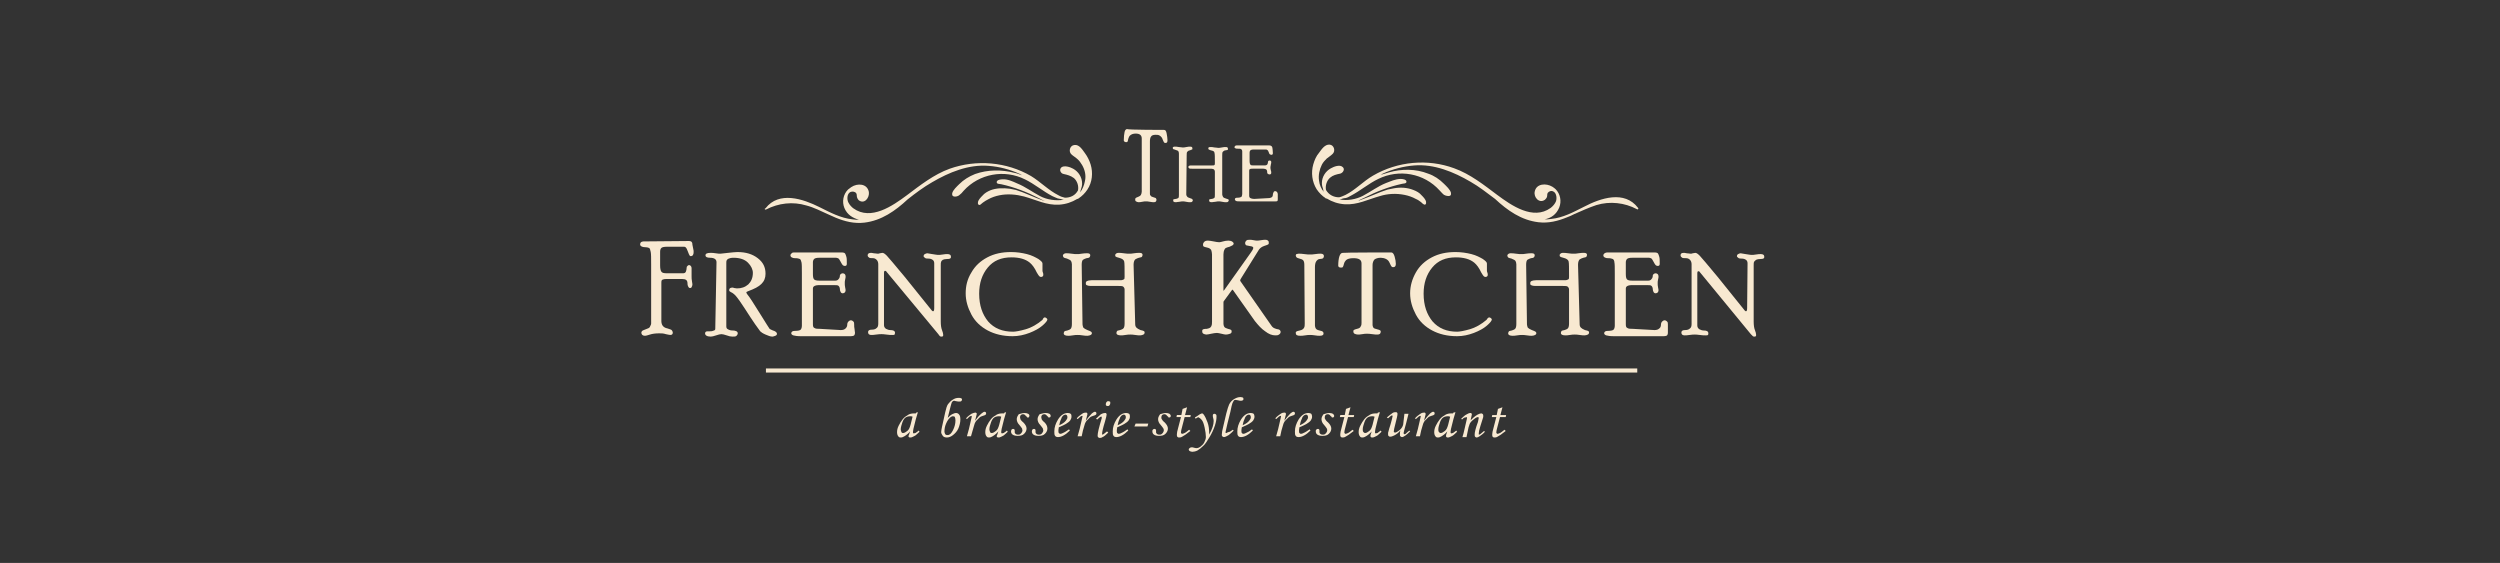 <?xml version="1.0" encoding="utf-8"?>
<!-- Generator: Adobe Illustrator 25.0.1, SVG Export Plug-In . SVG Version: 6.00 Build 0)  -->
<svg version="1.1" id="Layer_1" xmlns="http://www.w3.org/2000/svg" xmlns:xlink="http://www.w3.org/1999/xlink" x="0px" y="0px"
	 viewBox="0 0 612 137.8" style="enable-background:new 0 0 612 137.8;" xml:space="preserve">
<rect x="0" y="0" width="612" height="137.8" fill="#333333" stroke="none"/>
<style type="text/css">
	.st0{fill:#F8E9D1;}
</style>
<g>
	<path class="st0" d="M187.5,51.3c3.1-1.6,6.6-2,9.9-1c1.9,0.5,3.6,1.4,5.4,2.2c0.6,0.3,1.2,0.5,1.8,0.8c2.2,0.9,4.5,1.5,7,1.2
		c4.2-0.5,7.6-2.9,10.6-5.7c1.9-1.5,3.9-3,6-4.2c4.1-2.4,8.9-4.4,13.8-4c2.7,0.2,5.3,0.9,7.7,2c0.2,0.1,0.3,0.2,0.5,0.3
		c-0.6-0.2-1.3-0.5-1.9-0.6c-3.1-0.8-6.5-0.8-9.6,0.3c-1.5,0.6-2.8,1.4-3.9,2.5c-0.6,0.6-1.5,1.4-1.7,2.2c0,0.2,0,0.3,0,0.4
		c0.1,0.6,1.2,0.5,1.7,0.1c0.4-0.3,0.8-0.7,1.1-1.1c3.8-4.2,10-5.3,15-2.8c2.3,1.1,4.4,2.9,6.7,4.1c0.4,0.2,0.9,0.4,1.4,0.6
		c0,0,0.1,0,0.1,0c0.1,0,0.3,0.1,0.5,0.1c0.2,0.1,0.5,0.1,0.8,0.2c-1.9,0.3-4.1,0-5.8-0.9c-1.9-1-3.6-2.3-5.6-3.1
		c-1.1-0.5-2.4-1.1-3.6-1c-0.4,0-1.3,0.1-1.4,0.6c-0.1,0.6,0.7,0.5,1.1,0.6c3.2,0.7,6.3,1.9,9.2,3.4c0.5,0.3,1,0.5,1.5,0.7
		c-0.2-0.1-0.5-0.1-0.7-0.2c-2.2-0.8-4.4-1.9-6.4-2.5c-0.5-0.1-1-0.2-1.5-0.3c-1.6-0.2-3.3-0.2-4.8,0.4c-0.7,0.3-1.4,0.7-1.9,1.3
		c-0.4,0.4-1,1-1.1,1.6c0,0.1,0,0.3,0,0.4c0.1,0.2,0.3,0.4,0.6,0.2c0.2-0.2,0.4-0.3,0.6-0.5c0.4-0.3,0.9-0.6,1.3-0.8
		c0.9-0.5,1.8-0.8,2.8-1c2-0.4,4.1-0.2,6,0.3c2.9,0.8,5.5,2.2,8.6,2c1.6-0.1,3.1-0.6,4.4-1.4c0,0,0.1,0,0.1,0c0.1,0,0.1-0.1,0.2-0.1
		c0.9-0.6,1.6-1.3,2.2-2.2c1.2-1.8,1.4-4.1,0.8-6.1c-0.3-1-0.8-2-1.4-2.8c-0.6-0.8-1.4-2.2-2.6-2c-1.1,0.1-1.5,1.6-0.7,2.3
		c0.4,0.4,1,0.7,1.4,1.1c0.5,0.4,0.9,1,1.2,1.5c0.7,1.2,1,2.6,0.7,3.9c-0.2,1.1-0.6,2-1.2,2.8c0.1-0.2,0.1-0.5,0.2-0.7
		c0.2-0.5,0.3-1,0.3-1.5c0-1.5-0.9-2.9-2.2-3.6c-0.7-0.4-2.2-0.9-2.9-0.3c-0.6,0.6-0.1,1.5,0.6,1.6c0.9,0.2,1.7,0.4,2.5,1
		c0.8,0.7,1.2,1.9,1,3c-0.7,1.3-1.9,1.8-3.2,1.8c-0.5-0.1-1.1-0.3-1.6-0.6c-2.4-1.2-4.4-3.3-6.7-4.7c-6-3.5-13.4-4.1-19.9-1.8
		c-3.9,1.4-7.3,4.1-10.5,6.5c-3.5,2.6-8.8,6.3-13.1,3.2c-0.4-0.3-0.9-0.8-1.2-1.4c-0.4-0.7-0.4-2.2,0.5-2.6c0.5-0.2,1.1-0.1,1.4,0.3
		c0.2,0.3,0.1,0.7,0.2,1c0.1,0.3,0.2,0.5,0.4,0.7c1.4,1.1,2.7-0.6,2.5-2c-0.4-2.1-2.8-2.2-4.3-1.2c-0.3,0.2-0.5,0.4-0.8,0.6
		c-1.2,1.2-1.5,3-0.9,4.5c0.7,1.7,2.1,2.5,3.6,2.9c-0.5,0-1.1,0-1.6-0.1c-2.9-0.3-5.5-1.7-8.1-3c-4-2-9.9-4-13.2,0.3
		C187,51.1,187.3,51.4,187.5,51.3z"/>
	<path class="st0" d="M401,50.9c-3.3-4.4-9.2-2.4-13.2-0.3c-2.6,1.3-5.1,2.7-8.1,3c-0.5,0.1-1.1,0.1-1.6,0.1
		c1.6-0.3,2.9-1.2,3.6-2.9c0.6-1.5,0.3-3.3-0.9-4.5c-0.2-0.2-0.5-0.4-0.8-0.6c-1.5-0.9-3.9-0.8-4.3,1.2c-0.3,1.4,1.1,3,2.5,2
		c0.2-0.2,0.4-0.4,0.5-0.7c0.1-0.3,0-0.7,0.2-1c0.3-0.4,0.9-0.6,1.4-0.3c0.8,0.4,0.9,1.9,0.5,2.6c-0.3,0.6-0.8,1.1-1.2,1.4
		c-4.3,3.1-9.6-0.6-13.1-3.2c-3.2-2.4-6.6-5.1-10.5-6.5c-6.5-2.4-13.9-1.7-19.9,1.8c-2.4,1.4-4.3,3.5-6.7,4.7
		c-0.5,0.2-1,0.5-1.6,0.6c-1.3,0-2.5-0.6-3.2-1.8c-0.2-1.1,0.2-2.3,1-3c0.7-0.6,1.5-0.8,2.5-1c0.7-0.2,1.2-1.1,0.6-1.6
		c-0.7-0.7-2.2-0.1-2.9,0.3c-1.3,0.7-2.2,2.1-2.2,3.6c0,0.5,0.1,1,0.3,1.5c0,0.3,0.1,0.5,0.2,0.7c-0.6-0.7-1.1-1.7-1.2-2.8
		c-0.2-1.3,0.1-2.7,0.7-3.9c0.3-0.6,0.8-1.1,1.2-1.5c0.5-0.4,1-0.7,1.4-1.1c0.8-0.7,0.4-2.2-0.7-2.3c-1.2-0.1-2,1.2-2.6,2
		c-0.7,0.8-1.1,1.8-1.4,2.8c-0.6,2.1-0.3,4.3,0.8,6.1c0.6,0.9,1.4,1.7,2.2,2.2c0,0.1,0.1,0.1,0.2,0.1c0,0,0.1,0,0.1,0
		c1.3,0.8,2.8,1.3,4.4,1.4c3.1,0.2,5.7-1.2,8.6-2c1.9-0.6,4-0.7,6-0.3c1,0.2,1.9,0.5,2.8,1c0.5,0.2,0.9,0.5,1.3,0.8
		c0.2,0.2,0.4,0.4,0.6,0.5c0.3,0.2,0.5,0.1,0.6-0.2c0-0.1,0-0.2,0-0.4c-0.1-0.6-0.7-1.2-1.1-1.6c-0.5-0.6-1.2-1-2-1.3
		c-1.5-0.6-3.2-0.7-4.8-0.4c-0.5,0.1-1,0.2-1.5,0.3c-2,0.6-4.2,1.7-6.5,2.5c-0.2,0.1-0.5,0.2-0.7,0.2c0.5-0.2,1-0.5,1.5-0.7
		c2.9-1.5,6-2.7,9.2-3.4c0.3-0.1,1.2,0,1.1-0.6c-0.1-0.5-1-0.6-1.4-0.6c-1.3,0-2.5,0.6-3.6,1c-2,0.8-3.7,2.1-5.6,3.1
		c-1.7,0.9-3.9,1.3-5.8,0.9c0.3,0,0.5-0.1,0.8-0.2c0.1,0,0.3-0.1,0.5-0.1c0,0,0.1,0,0.1,0c0.5-0.1,0.9-0.3,1.4-0.6
		c2.3-1.2,4.4-3,6.7-4.1c5.1-2.5,11.2-1.4,15,2.8c0.4,0.4,0.7,0.8,1.1,1.1c0.5,0.3,1.6,0.5,1.7-0.1c0-0.1,0-0.3,0-0.4
		c-0.2-0.8-1.1-1.6-1.7-2.2c-1.1-1.1-2.4-2-3.9-2.5c-3-1.2-6.5-1.2-9.6-0.3c-0.7,0.2-1.3,0.4-2,0.6c0.2-0.1,0.3-0.2,0.5-0.3
		c2.4-1.1,5.1-1.8,7.7-2c4.9-0.4,9.7,1.6,13.8,4c2.1,1.2,4,2.7,6,4.2c3,2.8,6.4,5.2,10.6,5.7c2.5,0.3,4.8-0.3,7-1.2
		c0.6-0.2,1.2-0.5,1.8-0.8c1.8-0.8,3.6-1.6,5.4-2.2c3.3-1,6.9-0.6,9.9,1C400.9,51.4,401.2,51.1,401,50.9z"/>
</g>
<g>
	<path class="st0" d="M285,31.8c0.3,0,0.5,0.3,0.6,0.9s0.2,1.1,0.2,1.6s-0.1,0.7-0.5,0.7c-0.1,0-0.2,0-0.3-0.1s-0.2-0.3-0.4-0.8
		c-0.1-0.4-0.4-0.7-0.7-0.9c-0.3-0.2-0.6-0.2-1-0.2c-0.5,0-0.9,0.1-1.1,0.4c-0.2,0.2-0.3,0.7-0.3,1.2v12.8c0,0.2,0,0.4,0.2,0.5
		c0.1,0.2,0.3,0.3,0.7,0.4c0.4,0.1,0.6,0.2,0.6,0.3c0.1,0.1,0.1,0.2,0.1,0.3c0,0.4-0.2,0.6-0.6,0.6c-0.2,0-0.6,0-1-0.1
		c-0.4-0.1-0.8-0.1-1-0.1c-0.2,0-0.5,0-0.9,0.1c-0.4,0.1-0.7,0.1-0.9,0.1c-0.2,0-0.4-0.1-0.6-0.2c-0.2-0.1-0.2-0.3-0.2-0.5
		c0-0.1,0-0.2,0.1-0.3c0.1-0.1,0.3-0.2,0.6-0.3s0.6-0.3,0.7-0.5c0.1-0.2,0.2-0.5,0.2-0.8v-13c0-0.8-0.5-1.2-1.5-1.2
		c-0.6,0-1.1,0.2-1.4,0.5c-0.2,0.2-0.3,0.5-0.4,0.8c-0.1,0.4-0.1,0.6-0.2,0.7c-0.1,0.1-0.2,0.1-0.3,0.1c-0.1,0-0.2,0-0.4-0.1
		c-0.1-0.1-0.2-0.2-0.2-0.3c0-0.9,0.1-1.6,0.2-2.1c0.1-0.5,0.4-0.7,0.6-0.7C276.2,31.8,285,31.8,285,31.8z"/>
	<path class="st0" d="M290.4,47.6c0,0.2,0.1,0.4,0.2,0.5c0.1,0.2,0.4,0.3,0.7,0.4s0.6,0.2,0.6,0.3c0.1,0.1,0.1,0.2,0.1,0.3
		c0,0.1-0.1,0.2-0.2,0.3c-0.1,0.1-0.3,0.1-0.5,0.1c-0.2,0-0.5,0-0.9-0.1c-0.4-0.1-0.7-0.1-0.8-0.1c-0.2,0-0.5,0-0.9,0.1
		c-0.4,0-0.6,0.1-0.8,0.1c-0.5,0-0.7-0.1-0.7-0.4c0-0.2,0-0.3,0.1-0.3s0.2-0.1,0.5-0.1c0.2,0,0.4-0.1,0.6-0.2s0.2-0.4,0.2-0.8v-10
		c0-0.2,0-0.4-0.1-0.6c-0.1-0.2-0.3-0.3-0.7-0.4c-0.3-0.1-0.5-0.2-0.6-0.2c-0.1-0.1-0.1-0.2-0.1-0.3c0-0.1,0-0.2,0.1-0.2
		c0.1-0.1,0.2-0.1,0.4-0.1c0.3,0,0.6,0,1,0.1c0.4,0,0.7,0.1,0.9,0.1s0.5,0,0.9-0.1s0.7-0.1,1-0.1c0.3,0,0.5,0.1,0.5,0.4
		c0,0.2,0,0.3-0.1,0.3s-0.2,0.1-0.5,0.2c-0.2,0-0.4,0.1-0.6,0.3s-0.2,0.4-0.2,0.9L290.4,47.6L290.4,47.6z M299.2,47.6
		c0,0.2,0.1,0.4,0.2,0.6c0.1,0.2,0.4,0.3,0.7,0.4s0.6,0.2,0.6,0.2c0.1,0.1,0.1,0.2,0.1,0.3c0,0.1-0.1,0.2-0.2,0.3
		c-0.1,0.1-0.3,0.1-0.5,0.1c-0.2,0-0.5,0-0.9-0.1c-0.4-0.1-0.7-0.1-0.8-0.1c-0.2,0-0.5,0-0.9,0.1c-0.4,0-0.6,0.1-0.8,0.1
		c-0.5,0-0.7-0.1-0.7-0.4c0-0.2,0-0.3,0.1-0.3s0.2-0.1,0.5-0.1c0.2,0,0.4-0.1,0.6-0.2s0.2-0.4,0.2-0.8v-5.7c0-0.2-0.1-0.4-0.2-0.5
		c-0.1-0.1-0.4-0.2-0.9-0.2h-4.5c-0.4,0-0.6,0-0.7-0.1c-0.1-0.1-0.2-0.2-0.2-0.3s0.1-0.3,0.2-0.3c0.1-0.1,0.4-0.1,0.8-0.1h4.9
		c0.3,0,0.4,0,0.5-0.1c0.1-0.1,0.1-0.2,0.1-0.5c0-1.4,0-2.2-0.1-2.5c0-0.3-0.3-0.5-0.9-0.6c-0.3-0.1-0.5-0.2-0.5-0.2
		c-0.1-0.1-0.1-0.2-0.1-0.3c0-0.1,0-0.2,0.1-0.2c0.1-0.1,0.2-0.1,0.4-0.1c0.3,0,0.6,0,1,0.1c0.4,0,0.7,0.1,0.9,0.1s0.5,0,0.9-0.1
		s0.7-0.1,1-0.1c0.3,0,0.5,0.1,0.5,0.4c0,0.2,0,0.3-0.1,0.3s-0.2,0.1-0.5,0.1c-0.2,0-0.4,0.1-0.6,0.3s-0.2,0.4-0.2,0.9L299.2,47.6
		L299.2,47.6z"/>
	<path class="st0" d="M310.5,48.5c0.4,0,0.6-0.1,0.8-0.2s0.3-0.4,0.3-0.7c0-0.2,0.1-0.4,0.2-0.6s0.2-0.2,0.4-0.2s0.3,0.1,0.4,0.2
		s0.2,0.3,0.2,0.5c0,0.2,0,0.5,0,0.7c0,0.3,0,0.4,0,0.5c0,0.3,0,0.4-0.1,0.5c-0.1,0.1-0.3,0.1-0.6,0.1h-8.3c-0.6,0-1,0-1.2-0.1
		c-0.2-0.1-0.3-0.2-0.3-0.4c0-0.3,0.2-0.4,0.6-0.4c0.5,0,0.8-0.1,1-0.2c0.1-0.2,0.2-0.4,0.2-0.7V39c0-0.9,0-1.6,0-1.9
		s-0.1-0.5-0.3-0.6c-0.1-0.1-0.4-0.1-0.8-0.1c-0.2,0-0.4,0-0.6-0.1s-0.2-0.2-0.2-0.3c0-0.1,0.1-0.2,0.2-0.3s0.3-0.1,0.4-0.1h7.9
		c0.3,0,0.5,0.1,0.6,0.2s0.2,0.3,0.2,0.5c0,0.2,0.1,0.6,0.1,1.2c0,0.2-0.1,0.4-0.3,0.4c-0.1,0-0.2,0-0.4-0.1s-0.2-0.3-0.3-0.5
		c-0.1-0.3-0.2-0.5-0.4-0.6c-0.1-0.1-0.3-0.1-0.4-0.1h-2.8c-0.5,0-0.8,0.1-0.9,0.2c-0.1,0.1-0.2,0.3-0.2,0.6v2
		c0,0.5,0.1,0.8,0.2,0.9c0.1,0.2,0.4,0.2,0.8,0.2h2.8c0.2,0,0.4-0.1,0.5-0.2s0.2-0.4,0.2-0.6c0-0.1,0-0.2,0.1-0.3
		c0.1-0.1,0.2-0.1,0.3-0.1c0.1,0,0.2,0,0.3,0.1c0.1,0.1,0.1,0.2,0.1,0.3c0,0.1,0,0.3-0.1,0.6c0,0.2-0.1,0.5-0.1,0.6
		c0,0.2,0,0.5,0.1,0.8c0.1,0.3,0.1,0.4,0.1,0.5c0,0.2,0,0.3-0.1,0.4s-0.2,0.1-0.4,0.1c-0.1,0-0.3-0.1-0.4-0.2
		c-0.1-0.1-0.1-0.3-0.1-0.5c0-0.2-0.1-0.4-0.2-0.5c-0.1-0.1-0.4-0.2-0.7-0.2h-2.7c-0.2,0-0.5,0-0.6,0.1c-0.2,0.1-0.2,0.2-0.2,0.4
		v6.1c0,0.3,0.1,0.5,0.3,0.6c0.2,0.1,0.5,0.2,0.9,0.2L310.5,48.5L310.5,48.5z"/>
</g>
<g>
	<path class="st0" d="M168.6,59c0.4,0,0.6,0.1,0.7,0.2s0.2,0.3,0.2,0.7c0.1,0.3,0.1,0.7,0.2,1c0.1,0.3,0.1,0.6,0.1,0.8
		c0,0.6-0.2,1-0.7,1c-0.1,0-0.2,0-0.3-0.2c-0.1-0.1-0.2-0.4-0.4-0.9c-0.2-0.5-0.3-0.8-0.5-1s-0.3-0.2-0.5-0.2h-4.1
		c-0.7,0-1.2,0.1-1.4,0.3c-0.2,0.2-0.3,0.5-0.3,0.9V65c0,0.7,0.1,1.2,0.3,1.5s0.6,0.4,1.4,0.4h3.9c0.3,0,0.6-0.1,0.7-0.4
		s0.2-0.6,0.2-1c0-0.2,0.1-0.3,0.2-0.4s0.2-0.2,0.4-0.2c0.2,0,0.3,0.1,0.4,0.2s0.2,0.3,0.2,0.5c0,0.2,0,0.5,0,1s0,0.8,0,1
		c0,0.4,0,0.8,0.1,1.3s0.1,0.7,0.1,0.8c0,0.2-0.1,0.4-0.2,0.6s-0.2,0.2-0.4,0.2c-0.2,0-0.3-0.1-0.4-0.3c-0.1-0.2-0.2-0.4-0.2-0.8
		c0-0.8-0.4-1.1-1.3-1.1h-3.9c-0.5,0-0.8,0.1-1,0.2c-0.2,0.2-0.2,0.4-0.2,0.7v9.4c0,0.4,0.1,0.8,0.3,1.1c0.2,0.3,0.6,0.6,1.2,0.7
		c0.6,0.2,1,0.3,1.1,0.5c0.1,0.2,0.2,0.3,0.2,0.5c0,0.4-0.2,0.6-0.6,0.6c-0.2,0-0.6-0.1-1.1-0.2c-0.6-0.2-1.1-0.2-1.6-0.2
		c-0.9,0-1.7,0.1-2.3,0.3c-0.6,0.2-1,0.3-1.2,0.3c-0.6,0-0.9-0.3-0.9-0.8c0-0.1,0.1-0.3,0.2-0.4c0.1-0.1,0.4-0.2,0.9-0.4
		s0.9-0.3,1-0.6s0.3-0.5,0.3-0.8V64.7c0-1.5,0-2.5-0.1-3c-0.1-0.5-0.2-0.9-0.4-1s-0.6-0.2-1.1-0.2c-0.4,0-0.6-0.1-0.8-0.2
		s-0.3-0.3-0.3-0.5c0-0.2,0.1-0.4,0.2-0.5s0.4-0.2,0.6-0.2L168.6,59L168.6,59z"/>
	<path class="st0" d="M175.4,64.2c0-0.7-0.5-1.1-1.6-1.1c-0.7,0-1.1-0.2-1.1-0.6c0-0.4,0.4-0.6,1.2-0.6c0.4,0,0.8,0,1.3,0.1
		c0.5,0.1,0.9,0.1,1.2,0.1c0.2,0,0.8-0.1,1.8-0.2c1-0.1,1.8-0.2,2.3-0.2c2.1,0,3.7,0.5,5,1.5s1.9,2.2,1.9,3.8c0,1-0.3,1.8-1,2.5
		s-1.7,1.2-3.3,1.8c-0.3,0.1-0.4,0.2-0.4,0.3c0,0.1,0.1,0.2,0.2,0.4c0.6,0.7,1.6,2.3,3.1,4.7s2.3,3.7,2.4,3.8
		c0.1,0.1,0.4,0.2,0.8,0.4c0.4,0.1,0.7,0.3,0.8,0.4c0.1,0.1,0.2,0.3,0.2,0.4c0,0.2-0.1,0.4-0.4,0.5s-0.5,0.2-0.7,0.2
		c-0.5,0-1-0.2-1.7-0.5c-0.7-0.3-1.1-0.6-1.3-0.8c-0.4-0.5-1.7-2.3-3.8-5.6c-1-1.5-1.6-2.4-1.8-2.6c-0.5-0.7-1.1-1.2-1.6-1.4
		c-0.1-0.1-0.2-0.1-0.3-0.2s-0.1-0.2-0.1-0.3c0-0.4,0.3-0.6,0.8-0.6c0.1,0,0.2,0,0.4,0.1c0.2,0,0.5,0.1,0.7,0.1c1.1,0,2-0.3,2.8-1
		c0.7-0.7,1.1-1.6,1.1-2.8c0-0.8-0.4-1.7-1.2-2.5s-2-1.2-3.5-1.2c-0.6,0-1,0.1-1.2,0.2c-0.3,0.1-0.4,0.3-0.5,0.4
		c-0.1,0.2-0.1,0.4-0.1,0.7v15.5c0,0.3,0.1,0.6,0.4,0.7c0.3,0.2,0.7,0.3,1.1,0.3c0.5,0,0.8,0.1,1,0.2s0.3,0.3,0.3,0.5
		c0,0.2-0.1,0.4-0.3,0.6c-0.2,0.2-0.5,0.2-1,0.2c-0.4,0-0.9-0.1-1.4-0.3c-0.6-0.2-1-0.3-1.3-0.3c-0.3,0-0.7,0.1-1.3,0.3
		c-0.6,0.2-1,0.3-1.3,0.3c-0.9,0-1.4-0.3-1.4-0.8c0-0.2,0.1-0.3,0.2-0.4s0.5-0.1,1.1-0.1c0.4,0,0.6-0.1,0.9-0.2s0.3-0.3,0.3-0.5
		L175.4,64.2L175.4,64.2z"/>
	<path class="st0" d="M205.8,80.8c0.5,0,0.9-0.1,1.2-0.4s0.4-0.6,0.4-0.9c0-0.3,0.1-0.6,0.3-0.8c0.2-0.2,0.4-0.3,0.6-0.3
		c0.2,0,0.4,0.1,0.6,0.3s0.2,0.4,0.2,0.8c0,0.3,0,0.7,0.1,1.1c0,0.4,0.1,0.6,0.1,0.8c0,0.4-0.1,0.6-0.2,0.7
		c-0.1,0.1-0.4,0.2-0.9,0.2h-12.2c-0.9,0-1.4-0.1-1.8-0.2c-0.3-0.1-0.5-0.3-0.5-0.5c0-0.4,0.3-0.6,0.9-0.6c0.7,0,1.2-0.1,1.4-0.3
		c0.2-0.2,0.3-0.6,0.3-1V66.9c0-1.4,0-2.3-0.1-2.7c-0.1-0.4-0.2-0.7-0.4-0.8c-0.2-0.1-0.6-0.2-1.2-0.2c-0.4,0-0.6-0.1-0.8-0.2
		c-0.2-0.1-0.3-0.3-0.3-0.5c0-0.2,0.1-0.3,0.3-0.5s0.4-0.2,0.6-0.2H206c0.5,0,0.8,0.1,0.9,0.3c0.1,0.2,0.2,0.4,0.3,0.8
		c0.1,0.3,0.1,0.9,0.1,1.7c0,0.4-0.2,0.5-0.5,0.5c-0.2,0-0.4-0.1-0.5-0.2c-0.1-0.1-0.3-0.4-0.5-0.8c-0.2-0.4-0.4-0.7-0.5-0.8
		c-0.2-0.1-0.4-0.2-0.6-0.2h-4.1c-0.7,0-1.1,0.1-1.3,0.3s-0.3,0.5-0.3,0.8v2.9c0,0.7,0.1,1.1,0.3,1.3c0.2,0.2,0.6,0.3,1.2,0.3h4
		c0.3,0,0.6-0.1,0.8-0.4c0.2-0.2,0.3-0.5,0.3-0.8c0-0.2,0.1-0.3,0.2-0.4c0.1-0.1,0.3-0.2,0.5-0.2c0.2,0,0.4,0.1,0.5,0.2
		s0.2,0.3,0.2,0.5c0,0.2,0,0.5-0.1,0.8s-0.1,0.7-0.1,0.9c0,0.3,0,0.7,0.1,1.1c0.1,0.4,0.1,0.6,0.1,0.7c0,0.2-0.1,0.4-0.2,0.5
		c-0.1,0.1-0.3,0.2-0.5,0.2c-0.2,0-0.4-0.1-0.5-0.3c-0.1-0.2-0.2-0.4-0.2-0.7c0-0.3-0.1-0.6-0.3-0.8s-0.5-0.2-1-0.2h-4
		c-0.4,0-0.7,0.1-0.9,0.2s-0.4,0.3-0.4,0.6v8.8c0,0.5,0.1,0.8,0.4,0.9c0.3,0.2,0.7,0.2,1.3,0.2L205.8,80.8L205.8,80.8z"/>
	<path class="st0" d="M228.7,64.5c0-0.4-0.1-0.7-0.4-0.9s-0.6-0.3-1.1-0.3c-0.3,0-0.6,0-0.8-0.2s-0.3-0.2-0.3-0.4
		c0-0.2,0.1-0.4,0.3-0.5c0.2-0.1,0.4-0.2,0.6-0.2c0.1,0,0.5,0.1,1.2,0.2s1.2,0.2,1.4,0.2c0.3,0,0.7,0,1.2-0.1
		c0.5-0.1,0.9-0.1,1.1-0.1c0.6,0,0.9,0.2,0.9,0.7c0,0.4-0.3,0.5-0.9,0.5c-0.5,0-0.9,0.1-1.1,0.2c-0.2,0.2-0.4,0.3-0.4,0.5
		c-0.1,0.2-0.1,0.5-0.1,0.8v13.8c0,0.9,0.1,1.6,0.3,2.1s0.3,0.9,0.3,1.2c0,0.3-0.1,0.4-0.4,0.4c-0.2,0-0.3,0-0.4-0.1
		c-0.1-0.1-0.2-0.2-0.4-0.5L217,66.5c-0.1-0.2-0.2-0.2-0.4-0.2c-0.1,0-0.2,0.2-0.2,0.5v12.8c0,0.4,0.2,0.7,0.5,0.9
		c0.4,0.2,0.7,0.3,1,0.3c0.8,0,1.2,0.2,1.2,0.7c0,0.2-0.1,0.3-0.1,0.4c-0.1,0.1-0.3,0.1-0.6,0.1c-0.3,0-0.8,0-1.4-0.1
		s-1.1-0.1-1.2-0.1c-0.3,0-0.7,0-1.3,0.1c-0.6,0.1-1,0.1-1.2,0.1c-0.5,0-0.8-0.2-0.8-0.7c0-0.4,0.3-0.6,0.9-0.6
		c0.5,0,0.9-0.1,1.2-0.4c0.3-0.2,0.4-0.6,0.4-1.1V64.7c0-0.4-0.1-0.8-0.4-1.1s-0.6-0.4-0.9-0.4c-0.5,0-0.9,0-1-0.2
		c-0.2-0.1-0.3-0.3-0.3-0.5c0-0.4,0.3-0.6,0.8-0.6c0.1,0,0.3,0,0.7,0.1c0.4,0,0.7,0.1,0.9,0.1c0.2,0,0.4,0,0.6-0.1
		c0.2,0,0.4-0.1,0.6-0.1c0.3,0,0.6,0.2,1.1,0.7c0.4,0.4,1.9,2.2,4.4,5.2l6.6,8.2c0.1,0.1,0.2,0.2,0.3,0.2c0.2,0,0.3-0.2,0.3-0.8
		L228.7,64.5L228.7,64.5z"/>
	<path class="st0" d="M255.8,77.7c0.1,0,0.3,0.1,0.4,0.2c0.1,0.1,0.2,0.2,0.2,0.3c0,0.3-0.4,0.8-1.2,1.5c-0.8,0.7-1.9,1.3-3.2,1.8
		c-1.3,0.5-2.7,0.8-4.1,0.8c-2.4,0-4.4-0.5-6.1-1.4s-3.1-2.2-4-3.9s-1.4-3.4-1.4-5.2c0-1.8,0.4-3.5,1.4-5.1c0.9-1.6,2.2-2.8,3.9-3.7
		c1.7-0.9,3.6-1.3,5.8-1.3c1.4,0,2.7,0.2,3.9,0.5s2.1,0.8,2.8,1.2c0.7,0.5,1,0.8,1,1.1c0,0.4,0,0.7,0,1.1c0,0.3,0,0.5,0,0.6
		c0,0.1,0,0.3,0.1,0.5s0.1,0.4,0.1,0.6c0,0.3-0.2,0.5-0.6,0.5c-0.1,0-0.3-0.1-0.4-0.2s-0.3-0.4-0.6-0.9c-0.5-1.1-1.1-1.9-1.7-2.4
		c-1.1-0.9-2.6-1.3-4.5-1.3c-2.5,0-4.4,0.8-5.8,2.5c-1.4,1.7-2.1,3.8-2.1,6.4c0,2.9,0.8,5.1,2.2,6.8c1.5,1.7,3.5,2.5,6.1,2.5
		c0.6,0,1.7-0.2,3.1-0.6c1.4-0.4,2.8-1.2,4.1-2.3C255.4,77.8,255.6,77.7,255.8,77.7z"/>
	<path class="st0" d="M265,79.4c0,0.3,0.1,0.5,0.2,0.8c0.2,0.2,0.5,0.4,1,0.6c0.5,0.2,0.8,0.3,0.9,0.4c0.1,0.1,0.2,0.2,0.2,0.4
		c0,0.1-0.1,0.3-0.3,0.4c-0.2,0.1-0.5,0.2-0.8,0.2c-0.2,0-0.7,0-1.2-0.1s-1-0.1-1.2-0.1c-0.3,0-0.7,0-1.2,0.1s-0.9,0.1-1.1,0.1
		c-0.7,0-1.1-0.2-1.1-0.6c0-0.2,0.1-0.4,0.2-0.5s0.4-0.1,0.7-0.2s0.6-0.2,0.8-0.4s0.3-0.6,0.3-1.2V64.7c0-0.3-0.1-0.6-0.2-0.8
		c-0.1-0.2-0.5-0.4-1-0.6c-0.5-0.1-0.8-0.2-0.9-0.4s-0.1-0.3-0.1-0.4c0-0.1,0.1-0.2,0.2-0.3c0.1-0.1,0.3-0.2,0.5-0.2
		c0.4,0,0.9,0,1.4,0.1c0.6,0.1,1,0.1,1.3,0.1c0.3,0,0.8,0,1.2-0.1c0.5-0.1,1-0.1,1.4-0.1c0.5,0,0.7,0.2,0.7,0.5
		c0,0.2-0.1,0.4-0.2,0.5s-0.4,0.2-0.7,0.2c-0.3,0.1-0.6,0.2-0.9,0.4c-0.2,0.2-0.3,0.6-0.3,1.2L265,79.4L265,79.4z M277.9,79.4
		c0,0.3,0.1,0.6,0.3,0.8c0.2,0.2,0.5,0.4,1,0.6c0.5,0.1,0.8,0.2,0.9,0.3s0.1,0.2,0.1,0.4c0,0.1-0.1,0.3-0.3,0.4
		c-0.2,0.1-0.5,0.2-0.8,0.2c-0.2,0-0.7,0-1.2-0.1s-1-0.1-1.2-0.1c-0.3,0-0.7,0-1.2,0.1s-0.9,0.1-1.1,0.1c-0.7,0-1.1-0.2-1.1-0.6
		c0-0.2,0.1-0.4,0.2-0.5s0.4-0.1,0.7-0.2c0.3-0.1,0.6-0.2,0.8-0.4s0.3-0.6,0.3-1.2v-8.3c0-0.3-0.1-0.5-0.3-0.7
		c-0.2-0.2-0.6-0.2-1.3-0.2h-6.6c-0.6,0-0.9-0.1-1.1-0.2c-0.2-0.1-0.2-0.3-0.2-0.5s0.1-0.4,0.3-0.5c0.2-0.1,0.6-0.2,1.1-0.2h7.1
		c0.4,0,0.6-0.1,0.8-0.2s0.2-0.3,0.2-0.7c0-2,0-3.3-0.1-3.7c-0.1-0.4-0.5-0.7-1.3-0.9c-0.4-0.1-0.7-0.2-0.8-0.3s-0.1-0.3-0.1-0.4
		c0-0.1,0.1-0.2,0.2-0.3c0.1-0.1,0.3-0.2,0.5-0.2c0.4,0,0.9,0,1.4,0.1c0.6,0.1,1,0.1,1.3,0.1c0.3,0,0.8,0,1.2-0.1
		c0.5-0.1,1-0.1,1.4-0.1c0.5,0,0.7,0.2,0.7,0.5c0,0.2-0.1,0.4-0.2,0.5s-0.4,0.1-0.7,0.2s-0.6,0.2-0.9,0.4c-0.2,0.2-0.4,0.6-0.4,1.3
		L277.9,79.4L277.9,79.4z"/>
	<path class="st0" d="M303.9,68c-0.2,0.3-0.3,0.5-0.3,0.6c0,0.1,0,0.2,0.1,0.3l7.6,10.9c0.2,0.3,0.5,0.5,0.8,0.6s0.5,0.2,0.7,0.2
		c0.2,0,0.4,0.1,0.5,0.2s0.2,0.3,0.2,0.4c0,0.3-0.1,0.5-0.4,0.7s-0.5,0.2-0.9,0.2c-0.8,0-1.6-0.3-2.5-1c-0.9-0.6-1.7-1.5-2.5-2.5
		l-5.3-7.5c-0.1-0.2-0.2-0.2-0.2-0.2s-0.1,0.1-0.2,0.2l-1.9,2.6c-0.1,0.1-0.1,0.3-0.1,0.4v5.2c0,0.3,0.1,0.5,0.2,0.7
		c0.1,0.2,0.5,0.4,0.9,0.5c0.5,0.1,0.7,0.2,0.8,0.3c0.1,0.1,0.1,0.3,0.1,0.4c0,0.2-0.1,0.4-0.4,0.5s-0.6,0.2-1.1,0.2
		c-0.2,0-0.5-0.1-1-0.2s-0.8-0.2-1.1-0.2c-0.4,0-0.9,0.1-1.4,0.2s-0.9,0.2-1.2,0.2c-0.2,0-0.5-0.1-0.7-0.2s-0.3-0.3-0.3-0.6
		c0-0.2,0-0.3,0.1-0.4c0.1-0.1,0.4-0.2,1-0.2c0.5-0.1,0.9-0.2,1.1-0.6s0.2-0.7,0.2-1.2V62.3c0-0.4-0.1-0.8-0.2-1.1
		c-0.2-0.3-0.5-0.5-1-0.6s-0.8-0.2-0.9-0.3c-0.1-0.1-0.1-0.3-0.1-0.5s0.1-0.4,0.3-0.6c0.2-0.2,0.5-0.3,0.9-0.3
		c0.4,0,0.8,0.1,1.4,0.2c0.5,0.1,1,0.2,1.4,0.2c0.2,0,0.5-0.1,0.9-0.2c0.4-0.1,0.8-0.2,1.3-0.2c0.4,0,0.7,0.1,0.9,0.2
		c0.2,0.2,0.4,0.3,0.4,0.5c0,0.2-0.1,0.3-0.2,0.4c-0.1,0.1-0.4,0.2-0.8,0.4c-0.4,0.1-0.7,0.2-0.9,0.3s-0.3,0.3-0.4,0.5
		s-0.2,0.6-0.2,1.1v8.6l0,0.3l0.2-0.2l6.6-9.3c0.3-0.4,0.5-0.8,0.5-1c0-0.1,0-0.2-0.2-0.3c-0.1-0.1-0.4-0.1-0.8-0.2
		s-0.7-0.1-0.8-0.2c-0.1-0.1-0.2-0.3-0.2-0.5c0-0.2,0.1-0.4,0.3-0.6c0.2-0.2,0.5-0.2,0.8-0.2c0.3,0,0.6,0,1,0.1
		c0.4,0.1,0.7,0.1,0.8,0.1c0.2,0,0.5,0,1-0.1c0.5-0.1,0.8-0.1,1.1-0.1c0.3,0,0.5,0.1,0.6,0.2c0.2,0.2,0.2,0.3,0.2,0.6
		c0,0.1,0,0.2-0.1,0.3c-0.1,0.1-0.4,0.2-1,0.4s-1,0.5-1.3,0.9L303.9,68z"/>
	<path class="st0" d="M319.3,64.8c0-0.5-0.1-0.9-0.3-1.1c-0.2-0.2-0.5-0.3-0.9-0.4c-0.4-0.1-0.6-0.2-0.7-0.3
		c-0.1-0.1-0.2-0.3-0.2-0.5c0-0.1,0.1-0.3,0.2-0.3s0.3-0.1,0.5-0.1c0.3,0,0.8,0,1.4,0.1s1.1,0.1,1.4,0.1c0.3,0,0.7,0,1.3-0.1
		c0.6-0.1,1-0.1,1.3-0.1c0.5,0,0.8,0.2,0.8,0.6c0,0.2-0.1,0.4-0.2,0.5c-0.1,0.1-0.4,0.2-0.8,0.2s-0.7,0.3-0.9,0.6s-0.3,0.8-0.3,1.4
		v14.3c0,0.3,0.1,0.5,0.2,0.7c0.1,0.2,0.4,0.4,0.9,0.5c0.5,0.1,0.8,0.2,0.9,0.4c0.1,0.1,0.1,0.3,0.1,0.4c0,0.3-0.3,0.5-0.9,0.5
		c-0.3,0-0.7,0-1.2-0.1s-1-0.1-1.2-0.1c-0.3,0-0.7,0-1.2,0.1c-0.5,0.1-0.9,0.1-1.2,0.1c-0.8,0-1.1-0.2-1.1-0.7c0-0.1,0-0.2,0.1-0.3
		s0.4-0.2,0.9-0.3c0.5-0.1,0.8-0.3,1-0.6c0.2-0.3,0.2-0.7,0.2-1.1L319.3,64.8L319.3,64.8z"/>
	<path class="st0" d="M340.6,61.8c0.3,0,0.6,0.3,0.8,1c0.2,0.7,0.3,1.3,0.3,1.8s-0.2,0.8-0.6,0.8c-0.1,0-0.3,0-0.4-0.1
		c-0.1-0.1-0.3-0.4-0.5-0.9s-0.5-0.8-0.9-1s-0.9-0.3-1.3-0.3c-0.7,0-1.2,0.2-1.5,0.4c-0.3,0.3-0.5,0.8-0.5,1.4v14.7
		c0,0.2,0.1,0.4,0.2,0.6s0.5,0.3,0.9,0.4s0.7,0.2,0.8,0.3c0.1,0.1,0.1,0.2,0.1,0.3c0,0.5-0.3,0.7-0.8,0.7c-0.3,0-0.7,0-1.3-0.1
		c-0.6-0.1-1-0.1-1.3-0.1c-0.3,0-0.6,0-1.1,0.1s-0.9,0.1-1.1,0.1c-0.3,0-0.6-0.1-0.8-0.2s-0.3-0.3-0.3-0.6c0-0.1,0-0.2,0.1-0.3
		c0.1-0.1,0.4-0.2,0.8-0.3c0.5-0.1,0.8-0.3,0.9-0.6c0.2-0.3,0.2-0.6,0.2-0.9V64.5c0-0.9-0.6-1.3-2-1.3c-0.9,0-1.5,0.2-1.8,0.5
		c-0.2,0.2-0.4,0.5-0.5,0.9s-0.2,0.7-0.3,0.8s-0.2,0.1-0.4,0.1c-0.2,0-0.3,0-0.5-0.1c-0.1-0.1-0.2-0.2-0.2-0.3c0-1,0.1-1.8,0.3-2.4
		c0.2-0.6,0.5-0.8,0.8-0.8C328.9,61.8,340.6,61.8,340.6,61.8z"/>
	<path class="st0" d="M364.6,77.7c0.1,0,0.3,0.1,0.4,0.2c0.1,0.1,0.2,0.2,0.2,0.3c0,0.3-0.4,0.8-1.2,1.5c-0.8,0.7-1.9,1.3-3.2,1.8
		c-1.3,0.5-2.7,0.8-4.1,0.8c-2.4,0-4.4-0.5-6.1-1.4c-1.7-0.9-3.1-2.2-4-3.9s-1.4-3.4-1.4-5.2c0-1.8,0.5-3.5,1.4-5.1s2.2-2.8,3.9-3.7
		c1.7-0.9,3.6-1.3,5.8-1.3c1.4,0,2.7,0.2,3.9,0.5s2.1,0.8,2.8,1.2c0.7,0.5,1,0.8,1,1.1c0,0.4,0,0.7,0,1.1c0,0.3,0,0.5,0,0.6
		c0,0.1,0,0.3,0.1,0.5c0.1,0.2,0.1,0.4,0.1,0.6c0,0.3-0.2,0.5-0.6,0.5c-0.1,0-0.3-0.1-0.4-0.2s-0.3-0.4-0.6-0.9
		c-0.5-1.1-1.1-1.9-1.7-2.4c-1.1-0.9-2.6-1.3-4.5-1.3c-2.5,0-4.4,0.8-5.8,2.5c-1.4,1.7-2.1,3.8-2.1,6.4c0,2.9,0.8,5.1,2.2,6.8
		c1.5,1.7,3.5,2.5,6,2.5c0.6,0,1.7-0.2,3.1-0.6s2.8-1.2,4.1-2.3C364.2,77.8,364.4,77.7,364.6,77.7z"/>
	<path class="st0" d="M373.8,79.4c0,0.3,0.1,0.5,0.2,0.8c0.2,0.2,0.5,0.4,1,0.6c0.5,0.2,0.8,0.3,0.9,0.4c0.1,0.1,0.2,0.2,0.2,0.4
		c0,0.1-0.1,0.3-0.3,0.4c-0.2,0.1-0.5,0.2-0.8,0.2c-0.2,0-0.7,0-1.2-0.1s-1-0.1-1.2-0.1c-0.3,0-0.7,0-1.2,0.1s-0.9,0.1-1.1,0.1
		c-0.7,0-1.1-0.2-1.1-0.6c0-0.2,0.1-0.4,0.2-0.5s0.4-0.1,0.7-0.2s0.6-0.2,0.8-0.4s0.3-0.6,0.3-1.2V64.7c0-0.3-0.1-0.6-0.2-0.8
		c-0.1-0.2-0.5-0.4-1-0.6c-0.5-0.1-0.8-0.2-0.9-0.4s-0.1-0.3-0.1-0.4c0-0.1,0.1-0.2,0.2-0.3c0.1-0.1,0.3-0.2,0.5-0.2
		c0.4,0,0.9,0,1.4,0.1c0.6,0.1,1,0.1,1.3,0.1c0.3,0,0.8,0,1.2-0.1c0.5-0.1,1-0.1,1.4-0.1c0.5,0,0.7,0.2,0.7,0.5
		c0,0.2-0.1,0.4-0.2,0.5s-0.4,0.2-0.7,0.2c-0.3,0.1-0.6,0.2-0.9,0.4c-0.2,0.2-0.3,0.6-0.3,1.2L373.8,79.4L373.8,79.4z M386.7,79.4
		c0,0.3,0.1,0.6,0.3,0.8c0.2,0.2,0.5,0.4,1,0.6c0.5,0.1,0.8,0.2,0.9,0.3s0.1,0.2,0.1,0.4c0,0.1-0.1,0.3-0.3,0.4
		c-0.2,0.1-0.5,0.2-0.8,0.2c-0.2,0-0.7,0-1.2-0.1s-1-0.1-1.2-0.1c-0.3,0-0.7,0-1.2,0.1s-0.9,0.1-1.1,0.1c-0.7,0-1.1-0.2-1.1-0.6
		c0-0.2,0.1-0.4,0.2-0.5s0.4-0.1,0.7-0.2c0.3-0.1,0.6-0.2,0.8-0.4s0.3-0.6,0.3-1.2v-8.3c0-0.3-0.1-0.5-0.3-0.7
		c-0.2-0.2-0.6-0.2-1.3-0.2h-6.6c-0.6,0-0.9-0.1-1.1-0.2c-0.2-0.1-0.2-0.3-0.2-0.5s0.1-0.4,0.3-0.5c0.2-0.1,0.6-0.2,1.1-0.2h7.1
		c0.4,0,0.6-0.1,0.8-0.2s0.2-0.3,0.2-0.7c0-2,0-3.3-0.1-3.7c-0.1-0.4-0.5-0.7-1.3-0.9c-0.4-0.1-0.7-0.2-0.8-0.3s-0.1-0.3-0.1-0.4
		c0-0.1,0.1-0.2,0.2-0.3c0.1-0.1,0.3-0.2,0.5-0.2c0.4,0,0.9,0,1.4,0.1c0.6,0.1,1,0.1,1.3,0.1c0.3,0,0.8,0,1.2-0.1
		c0.5-0.1,1-0.1,1.4-0.1c0.5,0,0.7,0.2,0.7,0.5c0,0.2-0.1,0.4-0.2,0.5s-0.4,0.1-0.7,0.2s-0.6,0.2-0.9,0.4c-0.2,0.2-0.4,0.6-0.4,1.3
		L386.7,79.4L386.7,79.4z"/>
	<path class="st0" d="M405,80.8c0.5,0,0.9-0.1,1.2-0.4c0.3-0.2,0.4-0.6,0.4-0.9c0-0.3,0.1-0.6,0.3-0.8c0.2-0.2,0.4-0.3,0.6-0.3
		s0.4,0.1,0.6,0.3c0.2,0.2,0.2,0.4,0.2,0.8c0,0.3,0,0.7,0,1.1c0,0.4,0,0.6,0,0.8c0,0.4-0.1,0.6-0.2,0.7c-0.1,0.1-0.4,0.2-0.9,0.2
		H395c-0.9,0-1.4-0.1-1.8-0.2c-0.3-0.1-0.5-0.3-0.5-0.5c0-0.4,0.3-0.6,0.9-0.6c0.7,0,1.2-0.1,1.4-0.3s0.3-0.6,0.3-1V66.9
		c0-1.4,0-2.3-0.1-2.7c0-0.4-0.2-0.7-0.4-0.8s-0.6-0.2-1.2-0.2c-0.4,0-0.6-0.1-0.8-0.2c-0.2-0.1-0.3-0.3-0.3-0.5
		c0-0.2,0.1-0.3,0.3-0.5c0.2-0.1,0.4-0.2,0.6-0.2h11.6c0.5,0,0.8,0.1,0.9,0.3c0.1,0.2,0.2,0.4,0.3,0.8c0.1,0.3,0.1,0.9,0.1,1.7
		c0,0.4-0.2,0.5-0.5,0.5c-0.2,0-0.4-0.1-0.5-0.2c-0.1-0.1-0.3-0.4-0.5-0.8c-0.2-0.4-0.4-0.7-0.5-0.8c-0.2-0.1-0.4-0.2-0.6-0.2h-4.1
		c-0.7,0-1.1,0.1-1.3,0.3s-0.3,0.5-0.3,0.8v2.9c0,0.7,0.1,1.1,0.3,1.3c0.2,0.2,0.6,0.3,1.2,0.3h4c0.3,0,0.6-0.1,0.8-0.4
		c0.2-0.2,0.3-0.5,0.3-0.8c0-0.2,0.1-0.3,0.2-0.4c0.1-0.1,0.3-0.2,0.5-0.2c0.2,0,0.4,0.1,0.5,0.2s0.2,0.3,0.2,0.5
		c0,0.2,0,0.5-0.1,0.8s-0.1,0.7-0.1,0.9c0,0.3,0,0.7,0.1,1.1c0.1,0.4,0.1,0.6,0.1,0.7c0,0.2-0.1,0.4-0.2,0.5
		c-0.1,0.1-0.3,0.2-0.5,0.2c-0.2,0-0.4-0.1-0.5-0.3c-0.1-0.2-0.2-0.4-0.2-0.7c0-0.3-0.1-0.6-0.3-0.8c-0.2-0.2-0.5-0.2-1-0.2h-4
		c-0.4,0-0.7,0.1-0.9,0.2s-0.4,0.3-0.4,0.6v8.8c0,0.5,0.1,0.8,0.4,0.9c0.3,0.2,0.7,0.2,1.3,0.2L405,80.8L405,80.8z"/>
	<path class="st0" d="M427.8,64.5c0-0.4-0.1-0.7-0.4-0.9c-0.3-0.2-0.6-0.3-1.1-0.3c-0.3,0-0.6,0-0.8-0.2s-0.3-0.2-0.3-0.4
		c0-0.2,0.1-0.4,0.3-0.5c0.2-0.1,0.4-0.2,0.6-0.2c0.1,0,0.5,0.1,1.2,0.2c0.7,0.1,1.2,0.2,1.4,0.2c0.3,0,0.7,0,1.2-0.1
		c0.5-0.1,0.9-0.1,1.1-0.1c0.6,0,0.9,0.2,0.9,0.7c0,0.4-0.3,0.5-0.9,0.5c-0.5,0-0.9,0.1-1.1,0.2c-0.2,0.2-0.4,0.3-0.5,0.5
		c-0.1,0.2-0.1,0.5-0.1,0.8v13.8c0,0.9,0.1,1.6,0.3,2.1s0.3,0.9,0.3,1.2c0,0.3-0.1,0.4-0.4,0.4c-0.2,0-0.3,0-0.4-0.1
		c-0.1-0.1-0.2-0.2-0.5-0.5l-12.5-15.2c-0.1-0.2-0.2-0.2-0.4-0.2c-0.1,0-0.2,0.2-0.2,0.5v12.8c0,0.4,0.2,0.7,0.5,0.9
		c0.4,0.2,0.7,0.3,1,0.3c0.8,0,1.2,0.2,1.2,0.7c0,0.2,0,0.3-0.1,0.4c-0.1,0.1-0.3,0.1-0.6,0.1c-0.3,0-0.8,0-1.4-0.1
		s-1.1-0.1-1.2-0.1c-0.3,0-0.7,0-1.3,0.1s-1,0.1-1.2,0.1c-0.5,0-0.8-0.2-0.8-0.7c0-0.4,0.3-0.6,0.9-0.6c0.5,0,0.9-0.1,1.2-0.4
		c0.3-0.2,0.4-0.6,0.4-1.1V64.7c0-0.4-0.1-0.8-0.4-1.1s-0.6-0.4-1-0.4c-0.5,0-0.9,0-1-0.2c-0.2-0.1-0.3-0.3-0.3-0.5
		c0-0.4,0.2-0.6,0.8-0.6c0.1,0,0.3,0,0.7,0.1c0.4,0,0.7,0.1,0.9,0.1c0.2,0,0.4,0,0.6-0.1c0.2,0,0.5-0.1,0.6-0.1
		c0.3,0,0.6,0.2,1.1,0.7c0.4,0.4,1.9,2.2,4.4,5.2l6.6,8.2c0.1,0.1,0.2,0.2,0.3,0.2c0.2,0,0.3-0.2,0.3-0.8L427.8,64.5L427.8,64.5z"/>
</g>
<g>
	<path class="st0" d="M224.3,101l0.4-0.1l-0.5,1.7c-0.2,0.7-0.4,1.5-0.6,2.4c-0.1,0.5-0.1,0.8-0.1,0.9s0.1,0.2,0.2,0.2
		c0.1,0,0.2-0.1,0.4-0.1c0.3-0.2,0.6-0.4,0.8-0.6l0.2,0.3c-0.5,0.5-0.9,0.8-1,0.9c-0.3,0.2-0.6,0.3-0.8,0.4
		c-0.2,0.1-0.3,0.1-0.5,0.1c-0.1,0-0.2,0-0.3-0.1c-0.1-0.1-0.1-0.1-0.1-0.2c0-0.1,0-0.2,0.1-0.3l0.3-0.9c-0.4,0.5-0.9,0.9-1.4,1.2
		c-0.3,0.2-0.6,0.3-0.9,0.3c-0.3,0-0.5-0.1-0.6-0.3c-0.2-0.2-0.3-0.6-0.3-1c0-0.5,0.1-1,0.4-1.6c0.3-0.6,0.6-1.1,1-1.6
		c0.4-0.5,0.9-0.8,1.4-1.1c0.4-0.2,0.8-0.3,1.4-0.3c0.1,0,0.3,0,0.4,0L224.3,101z M223.4,102c-0.2-0.1-0.4-0.1-0.6-0.1
		c-0.4,0-0.8,0.1-1.1,0.3c-0.3,0.2-0.6,0.6-0.8,1.2s-0.4,1.2-0.4,1.7c0,0.3,0.1,0.5,0.2,0.7s0.2,0.2,0.4,0.2c0.3,0,0.6-0.2,1-0.5
		c0.4-0.3,0.6-0.8,0.8-1.5L223.4,102z"/>
	<path class="st0" d="M232,102.3c0.4-0.4,0.7-0.7,1.1-0.9c0.4-0.2,0.7-0.3,0.9-0.3c0.3,0,0.6,0.1,0.8,0.4c0.2,0.2,0.3,0.6,0.3,1.2
		c0,0.7-0.2,1.5-0.5,2.2s-0.8,1.2-1.3,1.6s-1,0.6-1.5,0.6c-0.4,0-0.8-0.1-1-0.4s-0.4-0.6-0.4-0.9c0-0.3,0.1-0.8,0.2-1.3l0.8-3.6
		c0.2-0.9,0.4-1.6,0.7-2s0.7-0.8,1.2-1.1c0.5-0.3,0.9-0.4,1.4-0.4c0.3,0,0.4,0,0.6,0.1s0.2,0.2,0.2,0.4c0,0.1-0.1,0.2-0.2,0.3
		s-0.3,0.1-0.5,0.1c-0.1,0-0.4,0-0.8-0.1c-0.2,0-0.3-0.1-0.4-0.1c-0.2,0-0.4,0.1-0.6,0.4c-0.1,0.2-0.2,0.7-0.4,1.4L232,102.3z
		 M233.3,101.9c-0.2,0-0.5,0.1-0.8,0.4c-0.3,0.3-0.6,0.7-0.9,1.4s-0.4,1.3-0.4,2c0,0.2,0.1,0.4,0.2,0.6c0.2,0.2,0.3,0.2,0.6,0.2
		c0.5,0,0.9-0.4,1.3-1.2s0.6-1.6,0.6-2.4c0-0.4-0.1-0.7-0.2-0.9C233.6,102,233.5,101.9,233.3,101.9z"/>
	<path class="st0" d="M237.7,106.8h-1l0.5-1.8c0.2-0.9,0.4-1.8,0.6-2.6c0-0.2,0.1-0.3,0.1-0.4c0-0.1-0.1-0.2-0.1-0.2
		c-0.1,0-0.2,0.1-0.3,0.1s-0.4,0.3-0.8,0.7l-0.2-0.2c0.4-0.5,0.9-0.8,1.3-1.1c0.4-0.2,0.8-0.3,1-0.3c0.1,0,0.1,0,0.2,0.1
		c0.1,0,0.1,0.1,0.1,0.2c0,0.1,0,0.2-0.1,0.5l-0.3,1.2c0.5-0.7,1-1.3,1.6-1.8c0.3-0.2,0.5-0.4,0.7-0.4c0.1,0,0.2,0,0.3,0.1
		s0.1,0.2,0.1,0.3c0,0.1,0,0.2-0.1,0.3c-0.1,0.1-0.3,0.2-0.7,0.3c-0.3,0.1-0.6,0.2-0.8,0.4s-0.4,0.4-0.7,0.7s-0.4,0.6-0.5,0.8
		s-0.2,0.8-0.5,1.7L237.7,106.8z"/>
	<path class="st0" d="M245.9,101l0.4-0.1l-0.5,1.7c-0.2,0.7-0.4,1.5-0.6,2.4c-0.1,0.5-0.1,0.8-0.1,0.9s0.1,0.2,0.2,0.2
		c0.1,0,0.2-0.1,0.4-0.1c0.3-0.2,0.6-0.4,0.8-0.6l0.2,0.3c-0.5,0.5-0.9,0.8-1,0.9c-0.3,0.2-0.6,0.3-0.8,0.4
		c-0.2,0.1-0.3,0.1-0.5,0.1c-0.1,0-0.2,0-0.3-0.1c-0.1-0.1-0.1-0.1-0.1-0.2c0-0.1,0-0.2,0.1-0.3l0.3-0.9c-0.4,0.5-0.9,0.9-1.4,1.2
		c-0.3,0.2-0.6,0.3-0.9,0.3c-0.3,0-0.5-0.1-0.6-0.3c-0.2-0.2-0.3-0.6-0.3-1c0-0.5,0.1-1,0.4-1.6c0.3-0.6,0.6-1.1,1-1.6
		c0.4-0.5,0.9-0.8,1.4-1.1c0.4-0.2,0.8-0.3,1.4-0.3c0.1,0,0.3,0,0.4,0L245.9,101z M245.1,102c-0.2-0.1-0.4-0.1-0.6-0.1
		c-0.4,0-0.8,0.1-1.1,0.3s-0.6,0.6-0.8,1.2s-0.4,1.2-0.4,1.7c0,0.3,0.1,0.5,0.2,0.7s0.2,0.2,0.4,0.2c0.3,0,0.6-0.2,1-0.5
		c0.4-0.3,0.6-0.8,0.8-1.5L245.1,102z"/>
	<path class="st0" d="M250.8,101.1c0.4,0,0.7,0.1,0.9,0.2s0.3,0.3,0.3,0.5c0,0.1-0.1,0.2-0.1,0.3s-0.2,0.1-0.3,0.1
		c-0.1,0-0.2,0-0.2-0.1s-0.1-0.1-0.3-0.3c-0.2-0.3-0.4-0.4-0.7-0.4c-0.2,0-0.4,0.1-0.5,0.2s-0.2,0.3-0.2,0.5c0,0.2,0.1,0.4,0.1,0.5
		s0.3,0.5,0.7,0.8c0.5,0.5,0.8,1,0.8,1.5s-0.2,0.9-0.6,1.3s-0.9,0.5-1.6,0.5c-0.5,0-0.9-0.1-1.2-0.3s-0.4-0.5-0.4-0.8
		c0-0.2,0.1-0.3,0.1-0.4c0.1-0.1,0.2-0.2,0.4-0.2c0.1,0,0.2,0,0.3,0.1c0.1,0.1,0.1,0.2,0.1,0.3c0,0.1,0,0.1,0,0.2c0,0.1,0,0.1,0,0.2
		c0,0.2,0.1,0.3,0.2,0.4c0.1,0.1,0.3,0.2,0.5,0.2c0.2,0,0.5,0,0.6-0.1s0.3-0.2,0.4-0.4c0.1-0.2,0.2-0.3,0.2-0.5s-0.1-0.3-0.1-0.5
		c-0.1-0.2-0.3-0.4-0.6-0.8c-0.5-0.5-0.7-1-0.7-1.5c0-0.4,0.2-0.8,0.5-1.2C249.8,101.3,250.3,101.1,250.8,101.1z"/>
	<path class="st0" d="M256,101.1c0.4,0,0.7,0.1,0.9,0.2s0.3,0.3,0.3,0.5c0,0.1,0,0.2-0.1,0.3s-0.2,0.1-0.3,0.1c-0.1,0-0.2,0-0.2-0.1
		s-0.1-0.1-0.3-0.3c-0.2-0.3-0.4-0.4-0.7-0.4c-0.2,0-0.4,0.1-0.5,0.2s-0.2,0.3-0.2,0.5c0,0.2,0.1,0.4,0.1,0.5s0.3,0.5,0.7,0.8
		c0.5,0.5,0.7,1,0.7,1.5s-0.2,0.9-0.6,1.3c-0.4,0.4-0.9,0.5-1.6,0.5c-0.5,0-0.9-0.1-1.2-0.3s-0.4-0.5-0.4-0.8c0-0.2,0.1-0.3,0.1-0.4
		c0.1-0.1,0.2-0.2,0.4-0.2c0.1,0,0.2,0,0.3,0.1c0.1,0.1,0.1,0.2,0.1,0.3c0,0.1,0,0.1,0,0.2c0,0.1,0,0.1,0,0.2c0,0.2,0.1,0.3,0.2,0.4
		c0.1,0.1,0.3,0.2,0.5,0.2c0.2,0,0.5,0,0.6-0.1c0.2-0.1,0.3-0.2,0.4-0.4c0.1-0.2,0.2-0.3,0.2-0.5s-0.1-0.3-0.1-0.5
		c-0.1-0.2-0.3-0.4-0.6-0.8c-0.5-0.5-0.7-1-0.7-1.5c0-0.4,0.2-0.8,0.5-1.2C255,101.3,255.4,101.1,256,101.1z"/>
	<path class="st0" d="M261.7,105.1l0.2,0.3c-1.1,1.1-2.1,1.6-2.9,1.6c-0.3,0-0.6-0.1-0.7-0.3c-0.2-0.2-0.2-0.6-0.2-1.1
		c0-1,0.3-1.9,0.9-2.9c0.7-1.1,1.5-1.6,2.4-1.6c0.3,0,0.6,0.1,0.7,0.2c0.2,0.2,0.2,0.4,0.2,0.7c0,0.3-0.1,0.6-0.3,0.9
		s-0.6,0.6-1.1,0.9c-0.3,0.2-0.8,0.4-1.7,0.8c0,0.2-0.1,0.5-0.1,0.7c0,0.3,0,0.6,0.1,0.7c0.1,0.1,0.2,0.2,0.4,0.2s0.4-0.1,0.6-0.2
		C260.7,105.8,261.1,105.5,261.7,105.1z M259.3,104.1c0.7-0.3,1.3-0.7,1.6-1.1c0.2-0.3,0.4-0.5,0.4-0.8c0-0.2,0-0.3-0.1-0.5
		c-0.1-0.1-0.2-0.2-0.4-0.2c-0.2,0-0.3,0.1-0.5,0.2c-0.2,0.2-0.4,0.4-0.5,0.8C259.5,103.1,259.4,103.6,259.3,104.1z"/>
	<path class="st0" d="M264.8,106.8h-1l0.5-1.8c0.2-0.9,0.4-1.8,0.6-2.6c0-0.2,0.1-0.3,0.1-0.4c0-0.1,0-0.2-0.1-0.2
		c-0.1,0-0.2,0.1-0.3,0.1c-0.1,0.1-0.4,0.3-0.8,0.7l-0.2-0.2c0.4-0.5,0.9-0.8,1.3-1.1s0.8-0.3,1-0.3c0.1,0,0.1,0,0.2,0.1
		c0,0,0.1,0.1,0.1,0.2c0,0.1,0,0.2-0.1,0.5l-0.3,1.2c0.5-0.7,1-1.3,1.5-1.8c0.3-0.2,0.5-0.4,0.7-0.4c0.1,0,0.2,0,0.3,0.1
		s0.1,0.2,0.1,0.3c0,0.1,0,0.2-0.1,0.3s-0.3,0.2-0.7,0.3c-0.3,0.1-0.6,0.2-0.8,0.4c-0.2,0.2-0.4,0.4-0.7,0.7s-0.4,0.6-0.5,0.8
		s-0.2,0.8-0.5,1.7L264.8,106.8z"/>
	<path class="st0" d="M268.6,102.7l-0.3-0.2c0.5-0.5,0.9-0.8,1.2-1.1c0.4-0.2,0.7-0.3,1-0.3c0.1,0,0.3,0,0.3,0.1
		c0.1,0.1,0.1,0.2,0.1,0.3c0,0.1-0.1,0.7-0.4,1.7c-0.5,1.6-0.7,2.6-0.7,2.9c0,0.1,0,0.1,0,0.2s0.1,0.1,0.1,0.1
		c0.1,0,0.5-0.3,1.1-0.8l0.3,0.3c-0.6,0.6-1.1,1-1.4,1.1c-0.3,0.2-0.5,0.2-0.7,0.2c-0.2,0-0.3-0.1-0.4-0.2s-0.1-0.2-0.1-0.4
		c0-0.6,0.3-1.9,1-4.2c0-0.1,0-0.2,0-0.3c0-0.1,0-0.1-0.1-0.1c-0.1,0-0.2,0-0.3,0.1C269.3,102.1,269,102.3,268.6,102.7z M271.3,98.2
		c0.1,0,0.3,0.1,0.4,0.1s0.1,0.2,0.1,0.4c0,0.2-0.1,0.4-0.2,0.5c-0.1,0.2-0.3,0.2-0.5,0.2c-0.1,0-0.2-0.1-0.3-0.1
		c-0.1-0.1-0.1-0.2-0.1-0.4c0-0.2,0.1-0.4,0.2-0.5C271,98.3,271.1,98.2,271.3,98.2z"/>
	<path class="st0" d="M276,105.1l0.2,0.3c-1.1,1.1-2.1,1.6-2.9,1.6c-0.3,0-0.6-0.1-0.7-0.3c-0.2-0.2-0.2-0.6-0.2-1.1
		c0-1,0.3-1.9,0.9-2.9c0.7-1.1,1.5-1.6,2.4-1.6c0.3,0,0.6,0.1,0.7,0.2c0.2,0.2,0.2,0.4,0.2,0.7c0,0.3-0.1,0.6-0.3,0.9
		s-0.6,0.6-1.1,0.9c-0.3,0.2-0.8,0.4-1.7,0.8c0,0.2-0.1,0.5-0.1,0.7c0,0.3,0,0.6,0.1,0.7c0.1,0.1,0.2,0.2,0.4,0.2s0.4-0.1,0.6-0.2
		C275,105.8,275.4,105.5,276,105.1z M273.6,104.1c0.7-0.3,1.3-0.7,1.6-1.1c0.2-0.3,0.4-0.5,0.4-0.8c0-0.2,0-0.3-0.1-0.5
		c-0.1-0.1-0.2-0.2-0.4-0.2c-0.2,0-0.3,0.1-0.5,0.2c-0.2,0.2-0.4,0.4-0.5,0.8C273.8,103.1,273.7,103.6,273.6,104.1z"/>
	<path class="st0" d="M278,103.7h3.1l-0.2,0.7h-3.2L278,103.7z"/>
	<path class="st0" d="M285.4,101.1c0.4,0,0.7,0.1,0.9,0.2c0.2,0.2,0.3,0.3,0.3,0.5c0,0.1,0,0.2-0.1,0.3s-0.2,0.1-0.3,0.1
		c-0.1,0-0.2,0-0.2-0.1s-0.1-0.1-0.3-0.3c-0.2-0.3-0.4-0.4-0.7-0.4c-0.2,0-0.4,0.1-0.5,0.2c-0.1,0.1-0.2,0.3-0.2,0.5
		c0,0.2,0,0.4,0.1,0.5c0.1,0.2,0.3,0.5,0.7,0.8c0.5,0.5,0.8,1,0.8,1.5s-0.2,0.9-0.6,1.3c-0.4,0.4-0.9,0.5-1.6,0.5
		c-0.5,0-0.9-0.1-1.2-0.3s-0.4-0.5-0.4-0.8c0-0.2,0-0.3,0.1-0.4s0.2-0.2,0.4-0.2c0.1,0,0.2,0,0.3,0.1c0.1,0.1,0.1,0.2,0.1,0.3
		c0,0.1,0,0.1,0,0.2c0,0.1,0,0.1,0,0.2c0,0.2,0.1,0.3,0.2,0.4c0.1,0.1,0.3,0.2,0.5,0.2c0.2,0,0.5,0,0.6-0.1s0.3-0.2,0.4-0.4
		s0.2-0.3,0.2-0.5s0-0.3-0.1-0.5c-0.1-0.2-0.3-0.4-0.6-0.8c-0.5-0.5-0.7-1-0.7-1.5c0-0.4,0.2-0.8,0.5-1.2
		C284.4,101.3,284.9,101.1,285.4,101.1z"/>
	<path class="st0" d="M289.5,100.1l1.1-0.4l-0.5,1.9h1.4l-0.1,0.5H290l-0.6,2.3c-0.2,0.7-0.3,1.2-0.3,1.4c0,0.1,0,0.2,0.1,0.3
		s0.1,0.1,0.2,0.1c0.1,0,0.4-0.1,0.6-0.2c0.4-0.2,0.7-0.5,1.1-0.8l0.3,0.3c-1,0.8-1.6,1.2-2,1.4c-0.3,0.2-0.6,0.2-0.8,0.2
		c-0.2,0-0.3-0.1-0.4-0.2s-0.1-0.3-0.1-0.6c0-0.3,0.1-0.8,0.3-1.5l0.7-2.7h-1.1l0.1-0.5h1.1L289.5,100.1z"/>
	<path class="st0" d="M292.7,102.5l-0.2-0.3l0.5-0.3c0.5-0.3,0.8-0.6,1-0.6c0.1-0.1,0.2-0.1,0.3-0.1s0.2,0.1,0.3,0.2
		c0.4,0.5,0.7,1.2,1,2s0.4,1.7,0.4,2.5c0,0.1,0,0.3,0,0.5c0.8-1.4,1.1-2.5,1.1-3.3c0-0.2,0-0.4-0.1-0.7c-0.1-0.3-0.1-0.5-0.1-0.7
		c0-0.1,0-0.2,0.1-0.3c0.1-0.1,0.2-0.1,0.3-0.1c0.2,0,0.3,0.1,0.4,0.2c0.1,0.1,0.1,0.3,0.1,0.5c0,0.6-0.1,1.3-0.4,2.2
		s-0.7,1.8-1.3,2.8s-1.1,1.8-1.6,2.2c-0.5,0.5-0.9,0.8-1.4,1.1c-0.4,0.2-0.9,0.3-1.2,0.3c-0.3,0-0.5-0.1-0.7-0.2
		c-0.1-0.1-0.2-0.2-0.2-0.4c0-0.1,0.1-0.2,0.2-0.3s0.3-0.2,0.5-0.2c0.1,0,0.4,0,0.6,0.1c0.3,0.1,0.5,0.1,0.6,0.1
		c0.3,0,0.6-0.1,0.9-0.3c0.4-0.3,0.8-0.7,1-1.1c0.2-0.4,0.4-0.9,0.4-1.3c0-0.6-0.1-1.4-0.3-2.3c-0.2-0.9-0.4-1.6-0.8-2
		c-0.2-0.2-0.4-0.4-0.5-0.4C293.4,102,293.1,102.2,292.7,102.5z"/>
	<path class="st0" d="M301.8,105.2l0.2,0.2c-0.4,0.4-0.8,0.8-1.2,1.1c-0.5,0.3-0.9,0.5-1.2,0.5c-0.1,0-0.3-0.1-0.4-0.2
		s-0.1-0.2-0.1-0.4c0-0.4,0.1-1.1,0.4-2.2l0.7-3c0.3-1.1,0.5-1.8,0.7-2.2c0.3-0.6,0.7-1,1.2-1.3s1-0.5,1.6-0.5
		c0.2,0,0.4,0.1,0.5,0.1s0.2,0.2,0.2,0.3c0,0.2,0,0.3-0.2,0.4c-0.1,0.1-0.3,0.1-0.5,0.1c-0.1,0-0.3,0-0.6-0.1
		c-0.2,0-0.4-0.1-0.6-0.1s-0.3,0-0.4,0.1c-0.1,0.1-0.2,0.3-0.4,0.7c-0.1,0.3-0.3,1-0.5,2.1l-0.7,2.8c-0.3,1.4-0.5,2.2-0.5,2.2
		c0,0.1,0,0.2,0.2,0.2c0.1,0,0.2-0.1,0.4-0.2C301,105.8,301.4,105.5,301.8,105.2z"/>
	<path class="st0" d="M306.5,105.1l0.2,0.3c-1.1,1.1-2.1,1.6-2.9,1.6c-0.3,0-0.6-0.1-0.7-0.3c-0.2-0.2-0.2-0.6-0.2-1.1
		c0-1,0.3-1.9,0.9-2.9c0.7-1.1,1.5-1.6,2.4-1.6c0.3,0,0.6,0.1,0.7,0.2s0.2,0.4,0.2,0.7c0,0.3-0.1,0.6-0.3,0.9s-0.6,0.6-1.1,0.9
		c-0.3,0.2-0.8,0.4-1.7,0.8c0,0.2-0.1,0.5-0.1,0.7c0,0.3,0,0.6,0.1,0.7c0.1,0.1,0.2,0.2,0.4,0.2s0.4-0.1,0.6-0.2
		C305.5,105.8,306,105.5,306.5,105.1z M304.2,104.1c0.7-0.3,1.3-0.7,1.6-1.1c0.2-0.3,0.4-0.5,0.4-0.8c0-0.2,0-0.3-0.1-0.5
		c-0.1-0.1-0.2-0.2-0.4-0.2c-0.2,0-0.3,0.1-0.5,0.2c-0.2,0.2-0.4,0.4-0.5,0.8C304.4,103.1,304.3,103.6,304.2,104.1z"/>
	<path class="st0" d="M313.4,106.8h-1l0.5-1.8c0.2-0.9,0.4-1.8,0.6-2.6c0-0.2,0.1-0.3,0.1-0.4c0-0.1,0-0.2-0.1-0.2
		c-0.1,0-0.2,0.1-0.3,0.1c-0.1,0.1-0.4,0.3-0.8,0.7l-0.2-0.2c0.4-0.5,0.9-0.8,1.3-1.1s0.8-0.3,1-0.3c0.1,0,0.1,0,0.2,0.1
		c0,0,0.1,0.1,0.1,0.2c0,0.1,0,0.2-0.1,0.5l-0.3,1.2c0.5-0.7,1-1.3,1.5-1.8c0.3-0.2,0.5-0.4,0.7-0.4c0.1,0,0.2,0,0.3,0.1
		s0.1,0.2,0.1,0.3c0,0.1,0,0.2-0.1,0.3c-0.1,0.1-0.3,0.2-0.7,0.3c-0.3,0.1-0.6,0.2-0.8,0.4c-0.2,0.2-0.4,0.4-0.7,0.7
		s-0.4,0.6-0.5,0.8s-0.2,0.8-0.5,1.7L313.4,106.8z"/>
	<path class="st0" d="M320.6,105.1l0.2,0.3c-1.1,1.1-2.1,1.6-2.9,1.6c-0.3,0-0.6-0.1-0.7-0.3c-0.2-0.2-0.2-0.6-0.2-1.1
		c0-1,0.3-1.9,0.9-2.9c0.7-1.1,1.5-1.6,2.4-1.6c0.3,0,0.6,0.1,0.7,0.2s0.2,0.4,0.2,0.7c0,0.3-0.1,0.6-0.3,0.9s-0.6,0.6-1.1,0.9
		c-0.3,0.2-0.8,0.4-1.7,0.8c0,0.2-0.1,0.5-0.1,0.7c0,0.3,0,0.6,0.1,0.7c0.1,0.1,0.2,0.2,0.4,0.2s0.4-0.1,0.6-0.2
		C319.6,105.8,320,105.5,320.6,105.1z M318.2,104.1c0.7-0.3,1.3-0.7,1.6-1.1c0.2-0.3,0.4-0.5,0.4-0.8c0-0.2,0-0.3-0.1-0.5
		c-0.1-0.1-0.2-0.2-0.4-0.2c-0.2,0-0.3,0.1-0.5,0.2c-0.2,0.2-0.4,0.4-0.5,0.8C318.4,103.1,318.3,103.6,318.2,104.1z"/>
	<path class="st0" d="M325.4,101.1c0.4,0,0.7,0.1,0.9,0.2c0.2,0.2,0.3,0.3,0.3,0.5c0,0.1,0,0.2-0.1,0.3c-0.1,0.1-0.2,0.1-0.3,0.1
		c-0.1,0-0.2,0-0.2-0.1s-0.1-0.1-0.3-0.3c-0.2-0.3-0.4-0.4-0.7-0.4c-0.2,0-0.4,0.1-0.5,0.2s-0.2,0.3-0.2,0.5c0,0.2,0,0.4,0.1,0.5
		c0.1,0.2,0.3,0.5,0.7,0.8c0.5,0.5,0.8,1,0.8,1.5s-0.2,0.9-0.6,1.3c-0.4,0.4-0.9,0.5-1.6,0.5c-0.5,0-0.9-0.1-1.2-0.3
		s-0.4-0.5-0.4-0.8c0-0.2,0-0.3,0.1-0.4s0.2-0.2,0.4-0.2c0.1,0,0.2,0,0.3,0.1c0.1,0.1,0.1,0.2,0.1,0.3c0,0.1,0,0.1,0,0.2
		c0,0.1,0,0.1,0,0.2c0,0.2,0.1,0.3,0.2,0.4c0.1,0.1,0.3,0.2,0.5,0.2c0.2,0,0.5,0,0.6-0.1s0.3-0.2,0.4-0.4s0.2-0.3,0.2-0.5
		s0-0.3-0.1-0.5c-0.1-0.2-0.3-0.4-0.6-0.8c-0.5-0.5-0.7-1-0.7-1.5c0-0.4,0.2-0.8,0.5-1.2C324.4,101.3,324.9,101.1,325.4,101.1z"/>
	<path class="st0" d="M329.5,100.1l1.1-0.4l-0.5,1.9h1.4l-0.1,0.5H330l-0.6,2.3c-0.2,0.7-0.3,1.2-0.3,1.4c0,0.1,0,0.2,0.1,0.3
		s0.1,0.1,0.2,0.1c0.1,0,0.4-0.1,0.6-0.2c0.4-0.2,0.7-0.5,1.1-0.8l0.3,0.3c-1,0.8-1.6,1.2-2,1.4c-0.3,0.2-0.6,0.2-0.8,0.2
		c-0.2,0-0.3-0.1-0.4-0.2s-0.1-0.3-0.1-0.6c0-0.3,0.1-0.8,0.3-1.5l0.7-2.7h-1.1l0.1-0.5h1.1L329.5,100.1z"/>
	<path class="st0" d="M337.3,101l0.5-0.1l-0.5,1.7c-0.2,0.7-0.4,1.5-0.6,2.4c-0.1,0.5-0.1,0.8-0.1,0.9s0.1,0.2,0.2,0.2
		c0.1,0,0.2-0.1,0.4-0.1c0.3-0.2,0.5-0.4,0.8-0.6l0.2,0.3c-0.5,0.5-0.9,0.8-1,0.9c-0.3,0.2-0.6,0.3-0.8,0.4
		c-0.2,0.1-0.3,0.1-0.5,0.1c-0.1,0-0.2,0-0.3-0.1c-0.1-0.1-0.1-0.1-0.1-0.2c0-0.1,0-0.2,0-0.3l0.3-0.9c-0.4,0.5-0.9,0.9-1.4,1.2
		c-0.3,0.2-0.6,0.3-0.9,0.3c-0.3,0-0.5-0.1-0.6-0.3c-0.2-0.2-0.3-0.6-0.3-1c0-0.5,0.1-1,0.4-1.6c0.3-0.6,0.6-1.1,1-1.6
		s0.9-0.8,1.4-1.1c0.4-0.2,0.8-0.3,1.4-0.3c0.1,0,0.3,0,0.4,0L337.3,101z M336.5,102c-0.2-0.1-0.5-0.1-0.6-0.1
		c-0.4,0-0.8,0.1-1.1,0.3s-0.6,0.6-0.8,1.2s-0.4,1.2-0.4,1.7c0,0.3,0,0.5,0.2,0.7c0.1,0.1,0.2,0.2,0.4,0.2c0.3,0,0.6-0.2,1-0.5
		s0.6-0.8,0.8-1.5L336.5,102z"/>
	<path class="st0" d="M343.8,101.3h1l-0.6,2.4c-0.4,1.4-0.6,2.2-0.6,2.3c0,0.1,0,0.2,0.1,0.2c0,0.1,0.1,0.1,0.1,0.1
		c0.1,0,0.2,0,0.3-0.1c0.1-0.1,0.4-0.4,0.9-0.8l0.2,0.2c-0.9,0.9-1.6,1.4-2,1.4c-0.1,0-0.3-0.1-0.4-0.2s-0.1-0.3-0.1-0.5
		c0-0.2,0-0.6,0.1-0.9c-0.4,0.5-0.9,0.9-1.5,1.2c-0.4,0.2-0.7,0.3-1,0.3c-0.2,0-0.3-0.1-0.4-0.2s-0.1-0.3-0.1-0.5
		c0-0.2,0-0.4,0.1-0.6c0.1-0.3,0.2-0.9,0.5-1.7c0.3-1.1,0.5-1.8,0.5-2c0-0.1,0-0.2-0.1-0.2c-0.1,0-0.2,0-0.3,0.1s-0.4,0.3-0.7,0.6
		l-0.3-0.2c0.6-0.5,1.1-0.9,1.4-1.1s0.6-0.2,0.8-0.2c0.1,0,0.2,0,0.3,0.1c0.1,0.1,0.1,0.2,0.1,0.4c0,0.3-0.2,1.1-0.5,2.3
		c-0.3,1.1-0.4,1.7-0.4,1.9c0,0.1,0,0.2,0.1,0.2c0.1,0.1,0.1,0.1,0.2,0.1c0.2,0,0.6-0.2,1.1-0.6s0.8-0.9,0.9-1.4L343.8,101.3z"/>
	<path class="st0" d="M347.6,106.8h-1l0.5-1.8c0.2-0.9,0.4-1.8,0.6-2.6c0-0.2,0.1-0.3,0.1-0.4c0-0.1,0-0.2-0.1-0.2
		c-0.1,0-0.2,0.1-0.3,0.1c-0.1,0.1-0.4,0.3-0.8,0.7l-0.2-0.2c0.4-0.5,0.9-0.8,1.3-1.1s0.8-0.3,1-0.3c0.1,0,0.1,0,0.2,0.1
		c0,0,0.1,0.1,0.1,0.2c0,0.1,0,0.2-0.1,0.5l-0.3,1.2c0.5-0.7,1-1.3,1.5-1.8c0.3-0.2,0.5-0.4,0.7-0.4c0.1,0,0.2,0,0.3,0.1
		s0.1,0.2,0.1,0.3c0,0.1,0,0.2-0.1,0.3s-0.3,0.2-0.7,0.3c-0.3,0.1-0.6,0.2-0.8,0.4c-0.2,0.2-0.4,0.4-0.7,0.7s-0.4,0.6-0.5,0.8
		s-0.2,0.8-0.5,1.7L347.6,106.8z"/>
	<path class="st0" d="M355.8,101l0.5-0.1l-0.5,1.7c-0.2,0.7-0.4,1.5-0.6,2.4c-0.1,0.5-0.1,0.8-0.1,0.9s0.1,0.2,0.2,0.2
		c0.1,0,0.2-0.1,0.4-0.1c0.3-0.2,0.5-0.4,0.8-0.6l0.2,0.3c-0.5,0.5-0.9,0.8-1,0.9c-0.3,0.2-0.6,0.3-0.8,0.4
		c-0.2,0.1-0.3,0.1-0.5,0.1c-0.1,0-0.2,0-0.3-0.1c-0.1-0.1-0.1-0.1-0.1-0.2c0-0.1,0-0.2,0-0.3l0.3-0.9c-0.4,0.5-0.9,0.9-1.4,1.2
		c-0.3,0.2-0.6,0.3-0.9,0.3c-0.3,0-0.5-0.1-0.6-0.3c-0.2-0.2-0.3-0.6-0.3-1c0-0.5,0.1-1,0.4-1.6c0.3-0.6,0.6-1.1,1-1.6
		c0.4-0.5,0.9-0.8,1.4-1.1c0.4-0.2,0.8-0.3,1.4-0.3c0.1,0,0.3,0,0.4,0L355.8,101z M355,102c-0.2-0.1-0.5-0.1-0.6-0.1
		c-0.4,0-0.8,0.1-1.1,0.3s-0.6,0.6-0.8,1.2s-0.4,1.2-0.4,1.7c0,0.3,0,0.5,0.2,0.7c0.1,0.1,0.2,0.2,0.4,0.2c0.3,0,0.6-0.2,1-0.5
		s0.6-0.8,0.8-1.5L355,102z"/>
	<path class="st0" d="M357.9,102.7l-0.2-0.2c0.6-0.6,1-0.9,1.4-1.1c0.3-0.2,0.6-0.3,0.9-0.3c0.1,0,0.2,0,0.2,0.1s0.1,0.1,0.1,0.1
		c0,0,0,0.1,0,0.2l-0.3,1.4c0.5-0.5,1-1,1.7-1.4c0.4-0.2,0.7-0.3,0.9-0.3c0.2,0,0.3,0.1,0.4,0.2s0.1,0.3,0.1,0.5
		c0,0.1,0,0.3-0.1,0.5c-0.1,0.3-0.3,0.9-0.6,1.9c-0.3,0.9-0.4,1.5-0.4,1.8c0,0.1,0,0.2,0,0.2c0,0.1,0.1,0.1,0.1,0.1
		c0.1,0,0.3-0.1,0.6-0.4c0.2-0.2,0.4-0.3,0.6-0.5l0.2,0.2c-0.4,0.5-0.9,0.8-1.3,1.1c-0.3,0.2-0.5,0.3-0.7,0.3
		c-0.2,0-0.3-0.1-0.4-0.2s-0.1-0.3-0.1-0.6c0-0.4,0.2-1.4,0.8-3c0.1-0.6,0.2-0.9,0.2-1c0-0.1-0.1-0.2-0.2-0.2
		c-0.2,0-0.4,0.1-0.7,0.3c-0.4,0.3-0.8,0.6-1.1,1c-0.2,0.2-0.3,0.6-0.5,1.2l-0.5,2.4h-1c0.2-0.7,0.4-1.3,0.5-1.9l0.6-2.6
		c0-0.1,0-0.2,0-0.2c0-0.1,0-0.2-0.1-0.2c-0.1,0-0.2,0.1-0.3,0.1C358.4,102.2,358.2,102.4,357.9,102.7z"/>
	<path class="st0" d="M366.7,100.1l1.1-0.4l-0.5,1.9h1.4l-0.1,0.5h-1.4l-0.6,2.3c-0.2,0.7-0.3,1.2-0.3,1.4c0,0.1,0,0.2,0.1,0.3
		s0.1,0.1,0.2,0.1c0.1,0,0.4-0.1,0.6-0.2c0.4-0.2,0.7-0.5,1.1-0.8l0.3,0.3c-1,0.8-1.6,1.2-2,1.4c-0.3,0.2-0.6,0.2-0.8,0.2
		c-0.2,0-0.3-0.1-0.4-0.2s-0.1-0.3-0.1-0.6c0-0.3,0.1-0.8,0.3-1.5l0.7-2.7h-1.1l0.1-0.5h1.1L366.7,100.1z"/>
</g>
<rect x="187.5" y="90.2" class="st0" width="213.3" height="1"/>
</svg>
